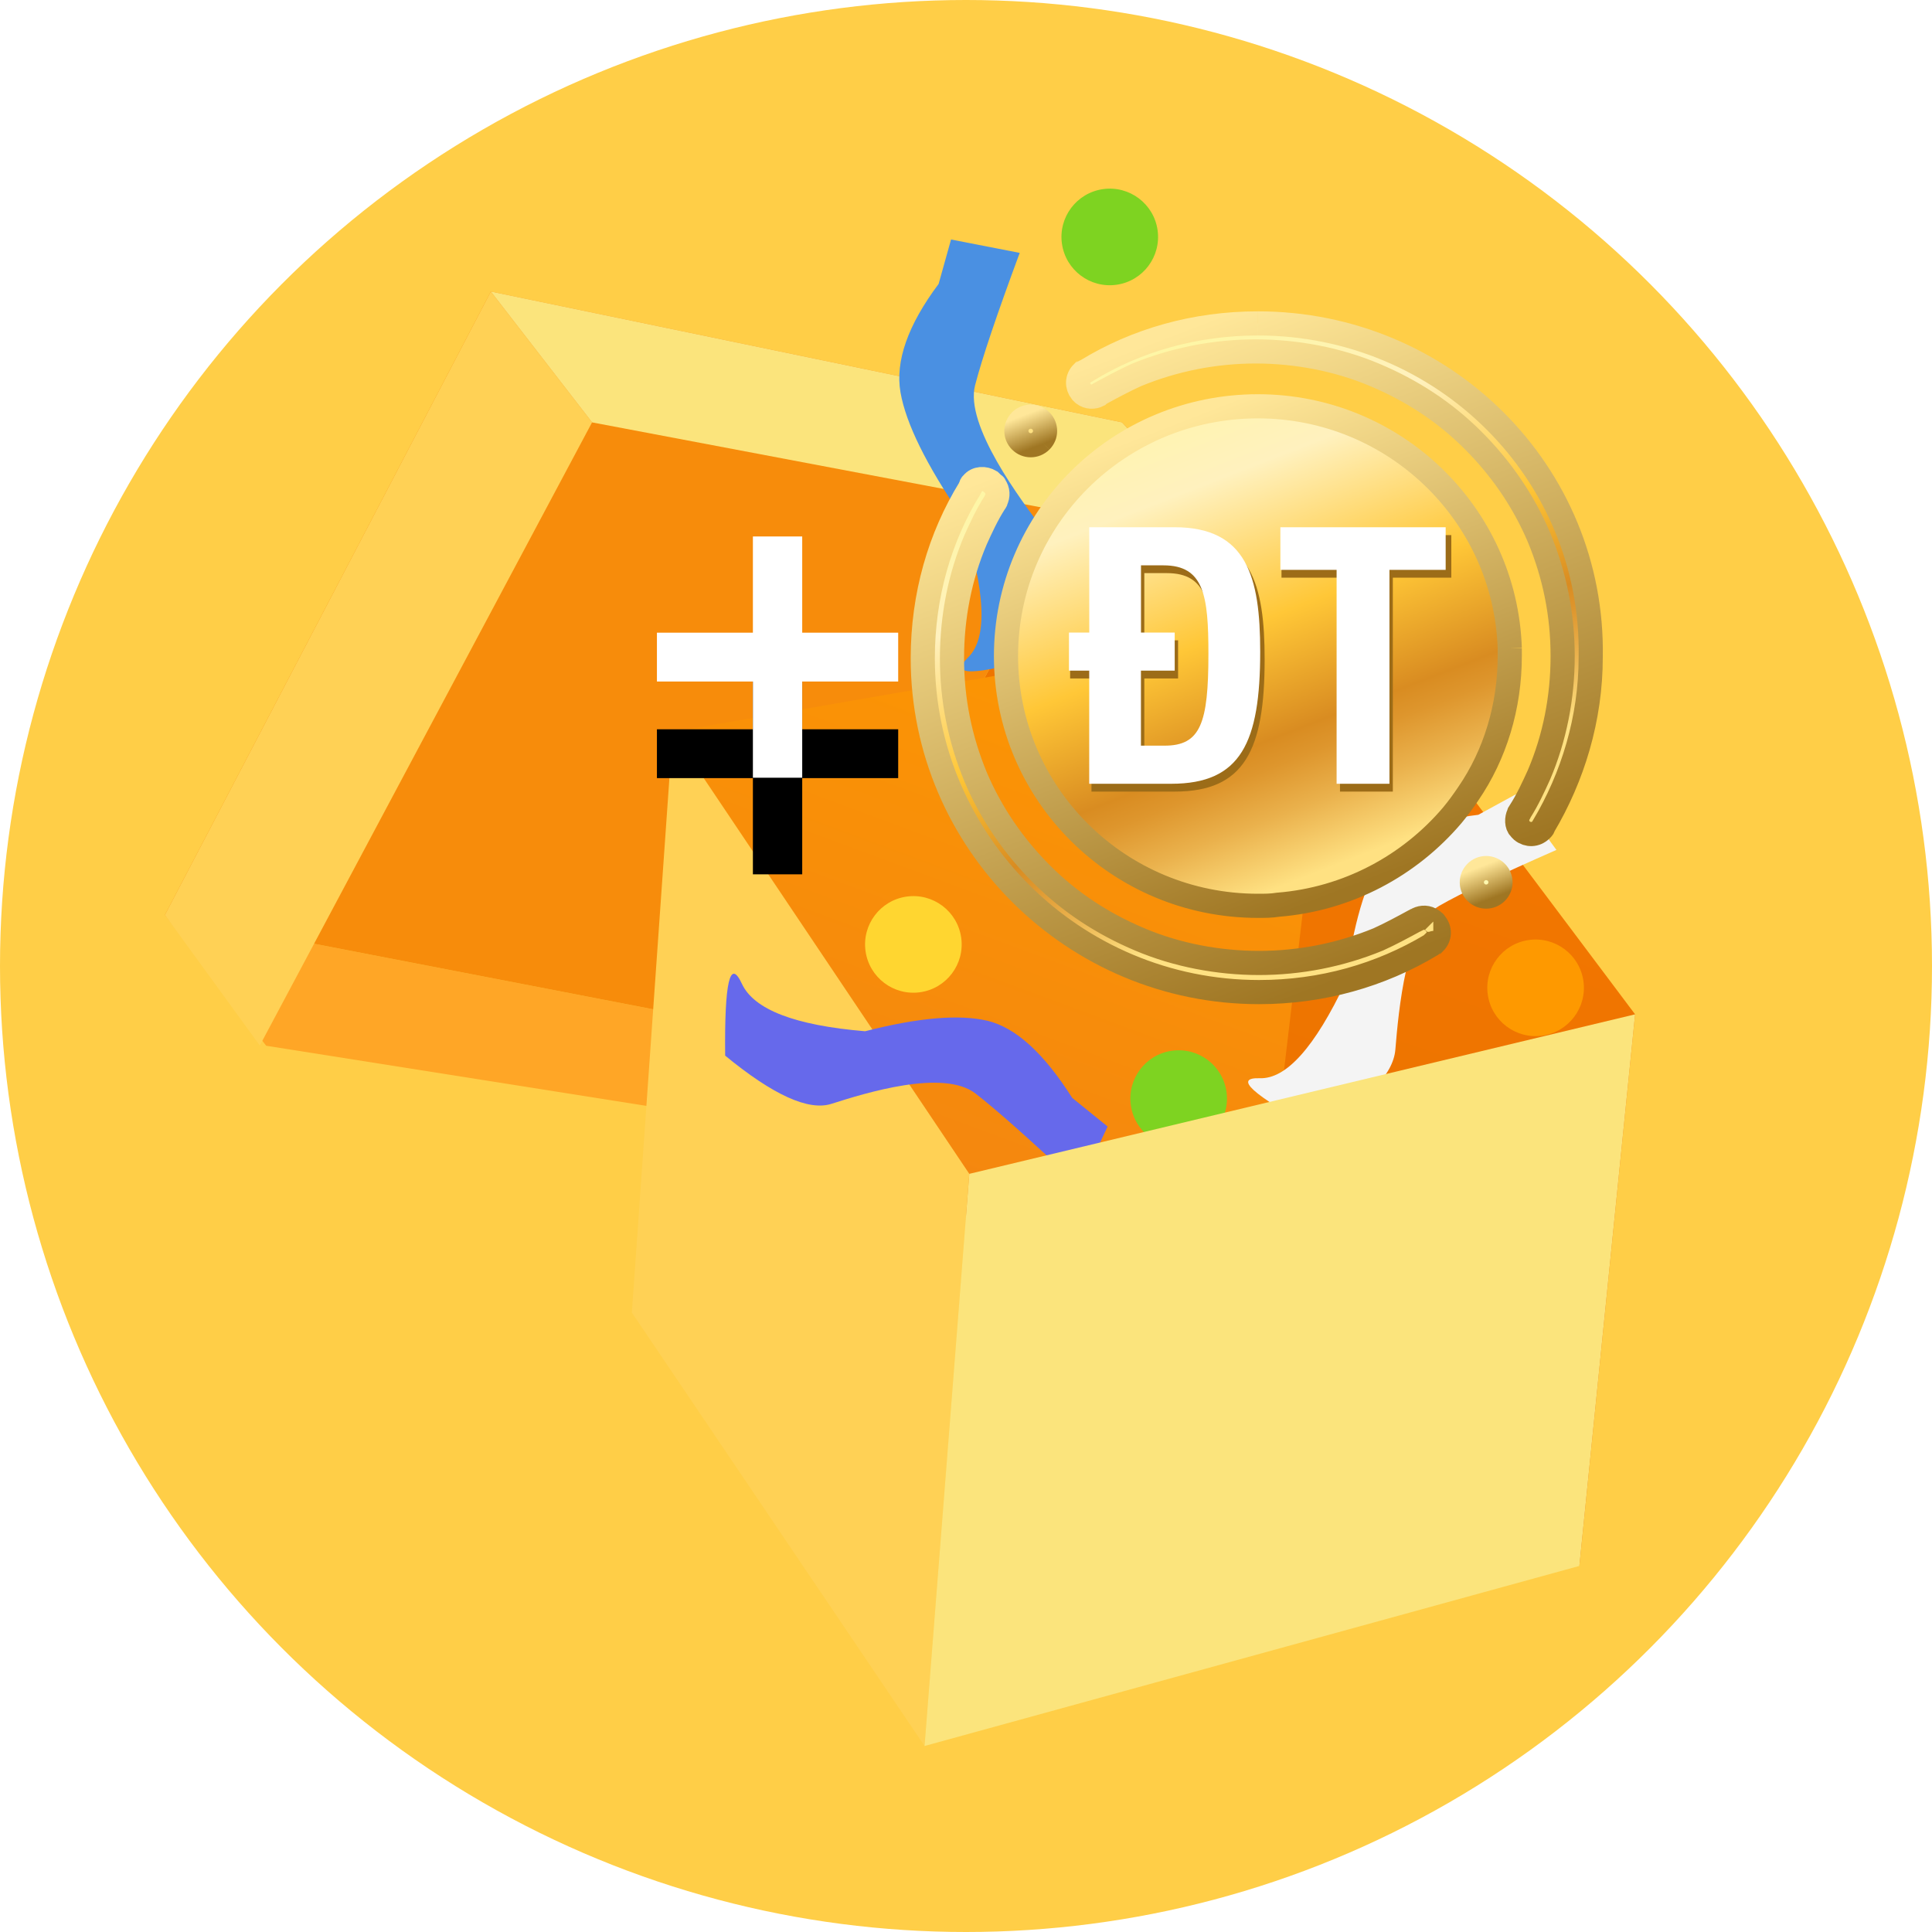 <svg xmlns="http://www.w3.org/2000/svg" xmlns:xlink="http://www.w3.org/1999/xlink" width="40" height="40" viewBox="0 0 40 40">
    <defs>
        <linearGradient id="zgojz7poyc" x1="50%" x2="50%" y1="0%" y2="100%">
            <stop offset="0%" stop-color="#F57700"/>
            <stop offset="100%" stop-color="#E77200"/>
        </linearGradient>
        <linearGradient id="2s8jn5a24d" x1="50%" x2="50%" y1="0%" y2="100%">
            <stop offset="0%" stop-color="#FE9900"/>
            <stop offset="100%" stop-color="#F18114"/>
        </linearGradient>
        <linearGradient id="lg5hc01h5h" x1="78.21%" x2="34.161%" y1="104.573%" y2="-9.263%">
            <stop offset="15%" stop-color="#FFE182"/>
            <stop offset="15.77%" stop-color="#FDDD7E"/>
            <stop offset="25.04%" stop-color="#EAB14C"/>
            <stop offset="32.07%" stop-color="#DE962D"/>
            <stop offset="36%" stop-color="#D98C21"/>
            <stop offset="53%" stop-color="#FFC737"/>
            <stop offset="75%" stop-color="#FFF1BE"/>
            <stop offset="94%" stop-color="#FEF6A5"/>
            <stop offset="100%" stop-color="#FDFDD1"/>
        </linearGradient>
        <linearGradient id="s13x6qgiug" x1="78.137%" x2="35.878%" y1="104.387%" y2="-4.827%">
            <stop offset="0%" stop-color="#9F7623"/>
            <stop offset="100%" stop-color="#FFE799"/>
        </linearGradient>
        <linearGradient id="w1xryl0jtj" x1="859.525%" x2="7.804%" y1="2146.69%" y2="-54.713%">
            <stop offset="15%" stop-color="#FFE182"/>
            <stop offset="15.77%" stop-color="#FDDD7E"/>
            <stop offset="25.04%" stop-color="#EAB14C"/>
            <stop offset="32.07%" stop-color="#DE962D"/>
            <stop offset="36%" stop-color="#D98C21"/>
            <stop offset="53%" stop-color="#FFC737"/>
            <stop offset="75%" stop-color="#FFF1BE"/>
            <stop offset="94%" stop-color="#FEF6A5"/>
            <stop offset="100%" stop-color="#FDFDD1"/>
        </linearGradient>
        <linearGradient id="fok6o74yji" x1="68.176%" x2="29.235%" y1="101.324%" y2=".672%">
            <stop offset="0%" stop-color="#9F7623"/>
            <stop offset="100%" stop-color="#FFE799"/>
        </linearGradient>
        <linearGradient id="ebzj8ue4pl" x1="57.227%" x2="-794.494%" y1="71.08%" y2="-2130.323%">
            <stop offset="15%" stop-color="#FFE182"/>
            <stop offset="15.77%" stop-color="#FDDD7E"/>
            <stop offset="25.04%" stop-color="#EAB14C"/>
            <stop offset="32.07%" stop-color="#DE962D"/>
            <stop offset="36%" stop-color="#D98C21"/>
            <stop offset="53%" stop-color="#FFC737"/>
            <stop offset="75%" stop-color="#FFF1BE"/>
            <stop offset="94%" stop-color="#FEF6A5"/>
            <stop offset="100%" stop-color="#FDFDD1"/>
        </linearGradient>
        <linearGradient id="l56x2re6xk" x1="68.29%" x2="29.349%" y1="99.67%" y2="-.981%">
            <stop offset="0%" stop-color="#9F7623"/>
            <stop offset="100%" stop-color="#FFE799"/>
        </linearGradient>
        <linearGradient id="ay2ebi1yjn" x1="64.358%" x2="20.586%" y1="104.456%" y2="-8.471%">
            <stop offset="15%" stop-color="#FFE182"/>
            <stop offset="15.77%" stop-color="#FDDD7E"/>
            <stop offset="25.04%" stop-color="#EAB14C"/>
            <stop offset="32.07%" stop-color="#DE962D"/>
            <stop offset="36%" stop-color="#D98C21"/>
            <stop offset="53%" stop-color="#FFC737"/>
            <stop offset="75%" stop-color="#FFF1BE"/>
            <stop offset="94%" stop-color="#FEF6A5"/>
            <stop offset="100%" stop-color="#FDFDD1"/>
        </linearGradient>
        <linearGradient id="nt4hjynpmm" x1="64.287%" x2="22.296%" y1="104.274%" y2="-4.061%">
            <stop offset="0%" stop-color="#9F7623"/>
            <stop offset="100%" stop-color="#FFE799"/>
        </linearGradient>
        <linearGradient id="6y7qwppq7p" x1="73.41%" x2="24.93%" y1="110.197%" y2="-14.548%">
            <stop offset="15%" stop-color="#FFE182"/>
            <stop offset="15.77%" stop-color="#FDDD7E"/>
            <stop offset="25.04%" stop-color="#EAB14C"/>
            <stop offset="32.07%" stop-color="#DE962D"/>
            <stop offset="36%" stop-color="#D98C21"/>
            <stop offset="53%" stop-color="#FFC737"/>
            <stop offset="75%" stop-color="#FFF1BE"/>
            <stop offset="94%" stop-color="#FEF6A5"/>
            <stop offset="100%" stop-color="#FDFDD1"/>
        </linearGradient>
        <linearGradient id="paep1cwgbo" x1="68.051%" x2="32.102%" y1="96.406%" y2="3.906%">
            <stop offset="0%" stop-color="#9F7623"/>
            <stop offset="100%" stop-color="#FFE799"/>
        </linearGradient>
        <filter id="eqyl84vlme" width="380.3%" height="380.3%" x="-140.1%" y="-100.1%" filterUnits="objectBoundingBox">
            <feOffset dy="2" in="SourceAlpha" result="shadowOffsetOuter1"/>
            <feGaussianBlur in="shadowOffsetOuter1" result="shadowBlurOuter1" stdDeviation="2"/>
            <feColorMatrix in="shadowBlurOuter1" values="0 0 0 0 1 0 0 0 0 0.584 0 0 0 0 0.255 0 0 0 1 0"/>
        </filter>
        <circle id="lpw91a3fja" cx="20" cy="20" r="20"/>
        <path id="3bgji2xivf" d="M14.643 20.408L14.643 18.416 16.63 18.416 16.63 17.405 14.643 17.405 14.643 15.413 13.622 15.413 13.622 17.405 11.635 17.405 11.635 18.416 13.622 18.416 13.622 20.408z"/>
    </defs>
    <g fill="none" fill-rule="evenodd">
        <g>
            <g>
                <g>
                    <g transform="translate(-1242 -1084) translate(969 1084) translate(235) translate(38)">
                        <mask id="g3m1vwwjeb" fill="#fff">
                            <use xlink:href="#lpw91a3fja"/>
                        </mask>
                        <use fill="#FFCE47" xlink:href="#lpw91a3fja"/>
                        <g mask="url(#g3m1vwwjeb)">
                            <g>
                                <g>
                                    <path fill="#FFA626" d="M2.097 15.615L15.191 17.686 12.978 15.415 0 12.906z" transform="translate(1.966 -4.306) translate(1.448 10.342)"/>
                                    <path fill="#EE7500" d="M15.191 17.686L12.978 15.415 19.817 2.709 22.179 5.233z" transform="translate(1.966 -4.306) translate(1.448 10.342)"/>
                                    <path fill="#F78C0B" d="M12.978 15.415L0 12.906 6.748 0 19.817 2.709z" transform="translate(1.966 -4.306) translate(1.448 10.342)"/>
                                    <path fill="#FFD155" d="M1.965 15.61L0 12.906 6.748 0 8.844 2.709z" transform="translate(1.966 -4.306) translate(1.448 10.342)"/>
                                    <path fill="#FBE47C" d="M8.844 2.709L22.179 5.233 19.817 2.709 6.748 0z" transform="translate(1.966 -4.306) translate(1.448 10.342)"/>
                                </g>
                                <g>
                                    <path fill="url(#zgojz7poyc)" d="M26.602 16.924L29.424 28.05 20.68 23.515 18.017 11.328z" transform="translate(1.966 -4.306) rotate(20 5.474 36.102)"/>
                                    <path fill="url(#2s8jn5a24d)" d="M18.001 11.284L20.506 21.938 9.142 29.481 5.877 18.243z" transform="translate(1.966 -4.306) rotate(20 5.474 36.102)"/>
                                    <path fill="#FFD155" d="M14.778 24.742L17.959 36.19 9.196 29.831 5.877 18.243z" transform="translate(1.966 -4.306) rotate(20 5.474 36.102)"/>
                                    <g transform="translate(1.966 -4.306) rotate(20 5.474 36.102) scale(-1 1) rotate(28 -10.342 -34.996)">
                                        <path fill="#F4F4F4" d="M.51 15.585l.42-1.362.872.148c.99-.214 1.723-.14 2.199.22.475.36.986 1.082 1.53 2.164 1.038 1.063 1.812 1.496 2.324 1.3.511-.194.264.26-.743 1.365-1.19-.19-1.89-.527-2.104-1.013-.32-.729-1.054-2.369-1.829-2.518-.517-.099-1.406-.2-2.67-.304z" transform="rotate(11 4.311 16.822)"/>
                                        <path fill="#4A90E2" d="M9.11 1.552l1.2-.81.596.746c.921.536 1.456 1.123 1.604 1.759.148.636.094 1.591-.163 2.866.147 1.613.486 2.523 1.015 2.73.53.208.045.402-1.456.581-.822-1.008-1.164-1.788-1.024-2.338.21-.825.67-2.691.15-3.37-.346-.451-.987-1.173-1.923-2.164z" transform="rotate(15 11.34 5.083)"/>
                                        <circle cx="14.272" cy="14.967" r="1" fill="#FFD630"/>
                                        <ellipse cx="7.671" cy="9.616" fill="#797CFB" rx="1.249" ry="1.07"/>
                                        <circle cx="9.277" cy="18.892" r="1" fill="#7ED321"/>
                                        <circle cx="8.207" cy="1.028" r="1" fill="#7ED321"/>
                                        <circle cx="1.64" cy="17.65" r="1" fill="#FE9900"/>
                                        <path fill="#6669EB" d="M12.133 20.946l-.95-.975.5-.8c.253-1.064.632-1.758 1.139-2.08.507-.32 1.329-.528 2.466-.62 1.335-.588 2.032-1.175 2.092-1.76.06-.585.33-.154.812 1.294-.674 1.096-1.26 1.65-1.757 1.66-.746.017-2.429.067-2.89.771-.307.47-.777 1.306-1.412 2.51z" transform="rotate(11 14.687 17.702)"/>
                                    </g>
                                    <path fill="#FBE47C" d="M26.602 16.924L29.424 28.05 17.959 36.19 14.778 24.742z" transform="translate(1.966 -4.306) rotate(20 5.474 36.102)"/>
                                </g>
                                <g fill-rule="nonzero" transform="translate(1.966 -4.306)">
                                    <use fill="#000" filter="url(#eqyl84vlme)" xlink:href="#3bgji2xivf"/>
                                    <use fill="#FFF" xlink:href="#3bgji2xivf"/>
                                </g>
                                <g>
                                    <path fill="url(#lg5hc01h5h)" stroke="url(#s13x6qgiug)" stroke-width=".5" d="M6.951 0C5.647 0 4.437.348 3.412.974c-.023 0-.023.023-.046.023s-.023.023-.047.023c-.116.116-.116.279-.023.395l.023.023.024.023c.093.07.21.07.302.023l.023-.023c.257-.14.513-.278.769-.394C5.228.742 6.067.58 6.905.58c.838 0 1.699.162 2.467.487.769.324 1.444.765 2.026 1.345.582.58 1.047 1.252 1.373 2.017.326.789.49 1.6.49 2.458 0 .858-.164 1.693-.49 2.458-.116.255-.233.51-.395.766 0 .023-.024.023-.024.046-.046.093-.046.232.024.301l.023.024.023.023c.116.093.28.093.396-.023l.023-.024c.023-.023.023-.046.023-.046.606-1.02.978-2.226.978-3.502.07-3.826-3.05-6.91-6.89-6.91" transform="translate(1.966 -4.306) translate(17.126 11.002)"/>
                                    <path fill="url(#w1xryl0jtj)" stroke="url(#fok6o74yji)" stroke-width=".5" d="M11.468 11.363c-.117.116-.117.301 0 .417.116.116.302.116.419 0 .116-.116.116-.301 0-.417-.117-.116-.303-.116-.42 0" transform="translate(1.966 -4.306) translate(17.126 11.002)"/>
                                    <path fill="url(#ebzj8ue4pl)" stroke="url(#l56x2re6xk)" stroke-width=".5" d="M2.458 2.435c.116-.116.116-.302 0-.418-.117-.115-.303-.115-.42 0-.116.116-.116.302 0 .418.117.116.303.116.42 0" transform="translate(1.966 -4.306) translate(17.126 11.002)"/>
                                    <path fill="url(#ay2ebi1yjn)" stroke="url(#nt4hjynpmm)" stroke-width=".5" d="M10.583 12.383l-.023-.023c-.094-.07-.21-.07-.303-.023-.023 0-.023.023-.047.023-.256.139-.512.278-.768.394-.791.325-1.63.487-2.468.487-.838 0-1.7-.162-2.467-.487-.769-.325-1.444-.765-2.026-1.345-.582-.58-1.047-1.252-1.373-2.017-.326-.789-.49-1.6-.49-2.458 0-.858.164-1.693.49-2.458.116-.256.232-.51.395-.766 0 0 .024-.023.024-.046.046-.093.046-.209-.024-.302 0-.023-.023-.023-.046-.046L1.41 3.27c-.116-.07-.28-.07-.372.046-.024.023-.024.023-.024.046 0 .024-.023.024-.023.047C.363 4.429.013 5.635.013 6.934c0 3.803 3.12 6.91 6.961 6.91 1.304 0 2.515-.348 3.562-.974l.024-.023c.023 0 .023-.023.046-.023.117-.116.117-.279.023-.395-.023-.046-.046-.046-.046-.046" transform="translate(1.966 -4.306) translate(17.126 11.002)"/>
                                    <path fill="url(#6y7qwppq7p)" stroke="url(#paep1cwgbo)" stroke-width=".5" d="M12.166 6.725c-.093-2.783-2.398-5.009-5.215-5.009-2.887 0-5.215 2.319-5.215 5.171 0 2.853 2.328 5.171 5.215 5.171.14 0 .28 0 .42-.023 1.443-.116 2.723-.811 3.608-1.855.116-.139.232-.301.326-.44.558-.812.861-1.81.861-2.853v-.162" transform="translate(1.966 -4.306) translate(17.126 11.002)"/>
                                    <g>
                                        <path fill="#9C6C18" d="M7.929 0.209L7.929 1.09 6.718 1.09 6.718 5.519 5.624 5.519 5.624 1.09 4.413 1.09 4.413 0.209z" transform="translate(1.966 -4.306) translate(17.126 11.002) translate(3.027 4.174)"/>
                                        <g>
                                            <path fill="#9C6C18" d="M.479 3.177H.037v-.789h.442V.208h1.793c1.513 0 1.792 1.021 1.792 2.575 0 1.878-.419 2.736-1.862 2.736H.479V3.177zm1.094-.789h.699v.789h-.699V4.73h.49c.767 0 .907-.464.907-1.902 0-1.206-.093-1.832-.931-1.832h-.466v1.391z" transform="translate(1.966 -4.306) translate(17.126 11.002) translate(3.027 4.174)"/>
                                            <g fill="#FFF">
                                                <path d="M.432 3.015H.013v-.789h.42V.046h1.769c1.49 0 1.77 1.02 1.77 2.574 0 1.879-.397 2.737-1.84 2.737h-1.7V3.015zm1.071-.789h.699v.789h-.699v1.553h.49c.744 0 .907-.463.907-1.901C2.9 1.46 2.807.835 1.97.835h-.466v1.391zM7.812.046L7.812.928 6.648.928 6.648 5.357 5.554 5.357 5.554.928 4.39.928 4.39.046z" transform="translate(1.966 -4.306) translate(17.126 11.002) translate(3.027 4.174)"/>
                                            </g>
                                        </g>
                                    </g>
                                </g>
                            </g>
                        </g>
                    </g>
                </g>
            </g>
        </g>
    </g>
</svg>
